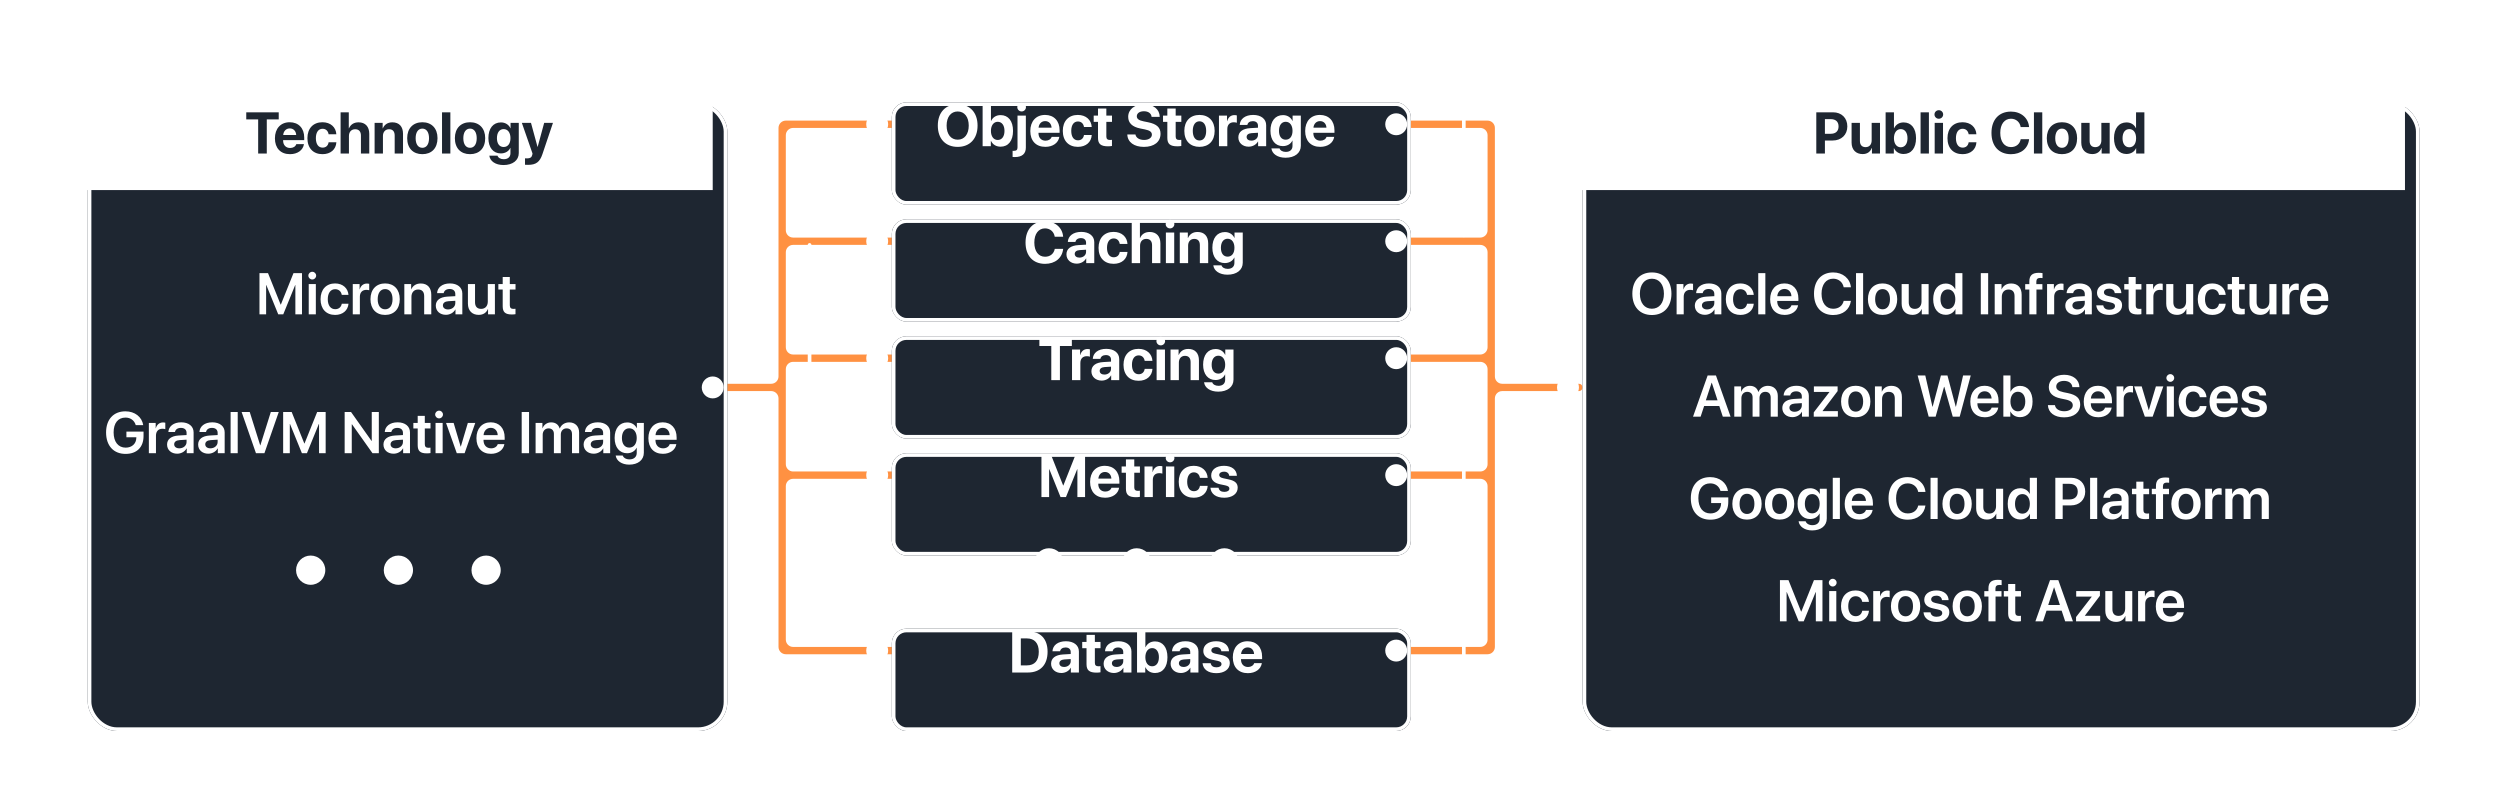 <svg width="684" height="222" viewBox="0 0 684 222" fill="none" xmlns="http://www.w3.org/2000/svg">
<path fill-rule="evenodd" clip-rule="evenodd" d="M407 33H380C379.448 33 379 33.448 379 34C379 34.552 379.448 35 380 35H405C406.105 35 407 35.895 407 37L407 63C407 64.105 406.105 65 405 65H380C379.448 65 379 65.448 379 66C379 66.552 379.448 67 380 67H405C406.105 67 407 67.895 407 69V95C407 96.105 406.105 97 405 97H380C379.448 97 379 97.448 379 98C379 98.552 379.448 99 380 99H405C406.105 99 407 99.895 407 101L407 127C407 128.105 406.105 129 405 129H380C379.448 129 379 129.448 379 130C379 130.552 379.448 131 380 131H405C406.105 131 407 131.895 407 133L407 175C407 176.105 406.105 177 405 177H380C379.448 177 379 177.448 379 178C379 178.552 379.448 179 380 179H407C408.105 179 409 178.105 409 177V131V129V109C409 107.895 409.895 107 411 107H432C432.552 107 433 106.552 433 106C433 105.448 432.552 105 432 105H411C409.895 105 409 104.105 409 103V99V97V67V65V35C409 33.895 408.105 33 407 33Z" fill="#FF9142"/>
<path fill-rule="evenodd" clip-rule="evenodd" d="M215 33H252C252.552 33 253 33.448 253 34C253 34.552 252.552 35 252 35H217C215.895 35 215 35.895 215 37L215 63C215 64.105 215.895 65 217 65H252C252.552 65 253 65.448 253 66C253 66.552 252.552 67 252 67H217C215.895 67 215 67.895 215 69V95C215 96.105 215.895 97 217 97H252C252.552 97 253 97.448 253 98C253 98.552 252.552 99 252 99H217C215.895 99 215 99.895 215 101L215 105V107L215 127C215 128.105 215.895 129 217 129H252C252.552 129 253 129.448 253 130C253 130.552 252.552 131 252 131H217C215.895 131 215 131.895 215 133L215 175C215 176.105 215.895 177 217 177H252C252.552 177 253 177.448 253 178C253 178.552 252.552 179 252 179H215C213.895 179 213 178.105 213 177V131V129L213 109C213 107.895 212.105 107 211 107H196C195.448 107 195 106.552 195 106C195 105.448 195.448 105 196 105H211C212.105 105 213 104.105 213 103L213 99V97V67V65V35C213 33.895 213.895 33 215 33Z" fill="#FF9142"/>
<g filter="url(#filter0_dd_330_73089)">
<rect x="240" y="20" width="142" height="28" rx="4" fill="#1E2631"/>
<rect x="240.5" y="20.5" width="141" height="27" rx="3.5" stroke="white"/>
</g>
<path d="M262.023 28.531C258.68 28.531 256.586 30.773 256.586 34.367C256.586 37.953 258.68 40.188 262.023 40.188C265.359 40.188 267.461 37.953 267.461 34.367C267.461 30.773 265.359 28.531 262.023 28.531ZM262.023 30.5C263.867 30.5 265.047 32 265.047 34.367C265.047 36.727 263.867 38.219 262.023 38.219C260.172 38.219 258.992 36.727 258.992 34.367C258.992 32 260.18 30.5 262.023 30.5ZM273.766 40.133C275.875 40.133 277.164 38.508 277.164 35.812C277.164 33.109 275.867 31.492 273.758 31.492C272.562 31.492 271.633 32.086 271.172 33.078H271.125V28.727H268.844V40H271.094V38.562H271.141C271.602 39.539 272.539 40.133 273.766 40.133ZM272.977 33.32C274.109 33.32 274.828 34.289 274.828 35.812C274.828 37.344 274.117 38.297 272.977 38.297C271.867 38.297 271.117 37.328 271.117 35.812C271.117 34.312 271.875 33.32 272.977 33.32ZM279.516 30.492C280.18 30.492 280.703 29.961 280.703 29.32C280.703 28.672 280.18 28.148 279.516 28.148C278.859 28.148 278.328 28.672 278.328 29.32C278.328 29.961 278.859 30.492 279.516 30.492ZM280.672 31.625H278.391V40.32C278.391 41.008 278.094 41.273 277.336 41.273C277.266 41.273 277.102 41.273 277.047 41.266V42.945C277.148 42.961 277.492 42.969 277.672 42.969C279.633 42.969 280.672 42.086 280.672 40.383V31.625ZM287.742 37.438C287.531 38.078 286.891 38.492 286.055 38.492C284.891 38.492 284.133 37.672 284.133 36.477V36.336H289.906V35.641C289.906 33.094 288.367 31.445 285.93 31.445C283.453 31.445 281.891 33.18 281.891 35.852C281.891 38.531 283.438 40.18 286.016 40.18C288.086 40.18 289.586 39.078 289.836 37.438H287.742ZM285.953 33.133C286.969 33.133 287.664 33.867 287.711 34.938H284.156C284.234 33.891 284.953 33.133 285.953 33.133ZM298.695 34.742C298.594 32.844 297.156 31.445 294.891 31.445C292.383 31.445 290.781 33.117 290.781 35.805C290.781 38.539 292.383 40.18 294.906 40.18C297.109 40.18 298.586 38.906 298.703 36.93H296.578C296.438 37.844 295.844 38.391 294.93 38.391C293.797 38.391 293.094 37.453 293.094 35.805C293.094 34.188 293.797 33.234 294.922 33.234C295.859 33.234 296.445 33.859 296.578 34.742H298.695ZM300.414 29.695V31.625H299.234V33.344H300.414V37.742C300.414 39.375 301.18 40.031 303.148 40.031C303.609 40.031 304 39.992 304.234 39.938V38.258C304.094 38.281 303.883 38.297 303.68 38.297C303.008 38.297 302.695 37.992 302.695 37.352V33.344H304.242V31.625H302.695V29.695H300.414ZM308.43 36.781C308.5 38.906 310.289 40.188 312.977 40.188C315.797 40.188 317.523 38.797 317.523 36.594C317.523 34.883 316.484 33.922 314.102 33.445L312.906 33.203C311.578 32.938 311.031 32.508 311.031 31.812C311.031 30.984 311.812 30.438 312.977 30.438C314.164 30.438 315 31.016 315.078 31.977H317.305C317.266 29.906 315.609 28.531 312.977 28.531C310.469 28.531 308.672 29.898 308.672 31.961C308.672 33.641 309.773 34.719 312.023 35.164L313.211 35.398C314.625 35.688 315.156 36.109 315.156 36.852C315.156 37.68 314.297 38.289 313.039 38.289C311.758 38.289 310.805 37.727 310.656 36.781H308.43ZM319.383 29.695V31.625H318.203V33.344H319.383V37.742C319.383 39.375 320.148 40.031 322.117 40.031C322.578 40.031 322.969 39.992 323.203 39.938V38.258C323.062 38.281 322.852 38.297 322.648 38.297C321.977 38.297 321.664 37.992 321.664 37.352V33.344H323.211V31.625H321.664V29.695H319.383ZM328.18 40.18C330.711 40.18 332.328 38.562 332.328 35.805C332.328 33.086 330.688 31.445 328.18 31.445C325.672 31.445 324.031 33.094 324.031 35.805C324.031 38.555 325.648 40.18 328.18 40.18ZM328.18 38.438C327.055 38.438 326.344 37.492 326.344 35.812C326.344 34.148 327.07 33.188 328.18 33.188C329.289 33.188 330.008 34.148 330.008 35.812C330.008 37.492 329.297 38.438 328.18 38.438ZM333.508 40H335.789V35.32C335.789 34.141 336.445 33.453 337.57 33.453C337.898 33.453 338.211 33.508 338.398 33.586V31.578C338.242 31.531 338.016 31.492 337.75 31.492C336.766 31.492 336.055 32.07 335.758 33.133H335.711V31.625H333.508V40ZM341.617 40.133C342.664 40.133 343.703 39.609 344.172 38.719H344.219V40H346.422V34.242C346.422 32.555 345.023 31.445 342.875 31.445C340.656 31.445 339.273 32.562 339.188 34.188H341.273C341.383 33.57 341.922 33.148 342.773 33.148C343.633 33.148 344.18 33.602 344.18 34.383V34.938L342.07 35.062C339.984 35.188 338.812 36.07 338.812 37.594C338.812 39.102 340.023 40.133 341.617 40.133ZM342.367 38.484C341.594 38.484 341.078 38.094 341.078 37.469C341.078 36.875 341.562 36.492 342.414 36.43L344.18 36.32V36.93C344.18 37.836 343.359 38.484 342.367 38.484ZM351.727 43.156C354.234 43.156 355.906 41.875 355.906 39.883V31.625H353.656V33.086H353.617C353.18 32.125 352.234 31.492 351.031 31.492C348.906 31.492 347.594 33.125 347.594 35.781C347.594 38.398 348.945 39.977 350.992 39.977C352.203 39.977 353.188 39.367 353.578 38.477H353.625V39.945C353.625 40.914 352.969 41.562 351.789 41.562C350.922 41.562 350.266 41.172 350.086 40.594H347.852C348.031 42.086 349.523 43.156 351.727 43.156ZM351.766 38.219C350.633 38.219 349.93 37.328 349.93 35.797C349.93 34.273 350.641 33.32 351.766 33.32C352.906 33.32 353.633 34.289 353.633 35.797C353.633 37.312 352.906 38.219 351.766 38.219ZM362.945 37.438C362.734 38.078 362.094 38.492 361.258 38.492C360.094 38.492 359.336 37.672 359.336 36.477V36.336H365.109V35.641C365.109 33.094 363.57 31.445 361.133 31.445C358.656 31.445 357.094 33.18 357.094 35.852C357.094 38.531 358.641 40.18 361.219 40.18C363.289 40.18 364.789 39.078 365.039 37.438H362.945ZM361.156 33.133C362.172 33.133 362.867 33.867 362.914 34.938H359.359C359.438 33.891 360.156 33.133 361.156 33.133Z" fill="white"/>
<circle cx="240" cy="34" r="3" fill="white"/>
<circle cx="382" cy="34" r="3" fill="white"/>
<g filter="url(#filter1_dd_330_73089)">
<rect x="240" y="52" width="142" height="28" rx="4" fill="#1E2631"/>
<rect x="240.5" y="52.5" width="141" height="27" rx="3.5" stroke="white"/>
</g>
<path d="M285.922 72.188C288.688 72.188 290.617 70.602 290.883 68.086H288.586C288.336 69.422 287.328 70.242 285.93 70.242C284.125 70.242 282.992 68.758 282.992 66.352C282.992 63.977 284.141 62.484 285.922 62.484C287.297 62.484 288.359 63.391 288.578 64.773H290.875C290.695 62.25 288.633 60.531 285.922 60.531C282.656 60.531 280.586 62.727 280.586 66.359C280.586 70 282.641 72.188 285.922 72.188ZM294.586 72.133C295.633 72.133 296.672 71.609 297.141 70.719H297.188V72H299.391V66.242C299.391 64.555 297.992 63.445 295.844 63.445C293.625 63.445 292.242 64.562 292.156 66.188H294.242C294.352 65.57 294.891 65.148 295.742 65.148C296.602 65.148 297.148 65.602 297.148 66.383V66.938L295.039 67.062C292.953 67.188 291.781 68.07 291.781 69.594C291.781 71.102 292.992 72.133 294.586 72.133ZM295.336 70.484C294.562 70.484 294.047 70.094 294.047 69.469C294.047 68.875 294.531 68.492 295.383 68.43L297.148 68.32V68.93C297.148 69.836 296.328 70.484 295.336 70.484ZM308.477 66.742C308.375 64.844 306.938 63.445 304.672 63.445C302.164 63.445 300.562 65.117 300.562 67.805C300.562 70.539 302.164 72.18 304.688 72.18C306.891 72.18 308.367 70.906 308.484 68.93H306.359C306.219 69.844 305.625 70.391 304.711 70.391C303.578 70.391 302.875 69.453 302.875 67.805C302.875 66.188 303.578 65.234 304.703 65.234C305.641 65.234 306.227 65.859 306.359 66.742H308.477ZM309.641 72H311.922V67.219C311.922 66.117 312.555 65.359 313.633 65.359C314.672 65.359 315.203 66.016 315.203 67.094V72H317.484V66.609C317.484 64.672 316.422 63.469 314.562 63.469C313.289 63.469 312.375 64.062 311.93 65.117H311.883V60.727H309.641V72ZM320.117 62.492C320.781 62.492 321.305 61.961 321.305 61.32C321.305 60.672 320.781 60.148 320.117 60.148C319.453 60.148 318.93 60.672 318.93 61.32C318.93 61.961 319.453 62.492 320.117 62.492ZM318.984 72H321.266V63.625H318.984V72ZM322.789 72H325.07V67.195C325.07 66.109 325.719 65.359 326.742 65.359C327.766 65.359 328.281 65.984 328.281 67.078V72H330.562V66.602C330.562 64.641 329.516 63.469 327.656 63.469C326.367 63.469 325.484 64.078 325.039 65.117H324.992V63.625H322.789V72ZM335.836 75.156C338.344 75.156 340.016 73.875 340.016 71.883V63.625H337.766V65.086H337.727C337.289 64.125 336.344 63.492 335.141 63.492C333.016 63.492 331.703 65.125 331.703 67.781C331.703 70.398 333.055 71.977 335.102 71.977C336.312 71.977 337.297 71.367 337.688 70.477H337.734V71.945C337.734 72.914 337.078 73.562 335.898 73.562C335.031 73.562 334.375 73.172 334.195 72.594H331.961C332.141 74.086 333.633 75.156 335.836 75.156ZM335.875 70.219C334.742 70.219 334.039 69.328 334.039 67.797C334.039 66.273 334.75 65.32 335.875 65.32C337.016 65.32 337.742 66.289 337.742 67.797C337.742 69.312 337.016 70.219 335.875 70.219Z" fill="white"/>
<circle cx="240" cy="66" r="3" fill="white"/>
<circle cx="382" cy="66" r="3" fill="white"/>
<g filter="url(#filter2_dd_330_73089)">
<rect x="240" y="84" width="142" height="28" rx="4" fill="#1E2631"/>
<rect x="240.5" y="84.5" width="141" height="27" rx="3.5" stroke="white"/>
</g>
<path d="M289.992 104V94.672H293.258V92.727H284.375V94.672H287.633V104H289.992ZM293.305 104H295.586V99.32C295.586 98.141 296.242 97.453 297.367 97.453C297.695 97.453 298.008 97.508 298.195 97.586V95.578C298.039 95.531 297.812 95.492 297.547 95.492C296.562 95.492 295.852 96.07 295.555 97.133H295.508V95.625H293.305V104ZM301.414 104.133C302.461 104.133 303.5 103.609 303.969 102.719H304.016V104H306.219V98.242C306.219 96.555 304.82 95.445 302.672 95.445C300.453 95.445 299.07 96.562 298.984 98.188H301.07C301.18 97.57 301.719 97.148 302.57 97.148C303.43 97.148 303.977 97.602 303.977 98.383V98.938L301.867 99.062C299.781 99.188 298.609 100.07 298.609 101.594C298.609 103.102 299.82 104.133 301.414 104.133ZM302.164 102.484C301.391 102.484 300.875 102.094 300.875 101.469C300.875 100.875 301.359 100.492 302.211 100.43L303.977 100.32V100.93C303.977 101.836 303.156 102.484 302.164 102.484ZM315.305 98.742C315.203 96.844 313.766 95.445 311.5 95.445C308.992 95.445 307.391 97.117 307.391 99.805C307.391 102.539 308.992 104.18 311.516 104.18C313.719 104.18 315.195 102.906 315.312 100.93H313.188C313.047 101.844 312.453 102.391 311.539 102.391C310.406 102.391 309.703 101.453 309.703 99.805C309.703 98.188 310.406 97.234 311.531 97.234C312.469 97.234 313.055 97.859 313.188 98.742H315.305ZM317.586 94.492C318.25 94.492 318.773 93.961 318.773 93.32C318.773 92.672 318.25 92.148 317.586 92.148C316.922 92.148 316.398 92.672 316.398 93.32C316.398 93.961 316.922 94.492 317.586 94.492ZM316.453 104H318.734V95.625H316.453V104ZM320.258 104H322.539V99.195C322.539 98.109 323.188 97.359 324.211 97.359C325.234 97.359 325.75 97.984 325.75 99.078V104H328.031V98.602C328.031 96.641 326.984 95.469 325.125 95.469C323.836 95.469 322.953 96.078 322.508 97.117H322.461V95.625H320.258V104ZM333.305 107.156C335.812 107.156 337.484 105.875 337.484 103.883V95.625H335.234V97.086H335.195C334.758 96.125 333.812 95.492 332.609 95.492C330.484 95.492 329.172 97.125 329.172 99.781C329.172 102.398 330.523 103.977 332.57 103.977C333.781 103.977 334.766 103.367 335.156 102.477H335.203V103.945C335.203 104.914 334.547 105.562 333.367 105.562C332.5 105.562 331.844 105.172 331.664 104.594H329.43C329.609 106.086 331.102 107.156 333.305 107.156ZM333.344 102.219C332.211 102.219 331.508 101.328 331.508 99.797C331.508 98.273 332.219 97.32 333.344 97.32C334.484 97.32 335.211 98.289 335.211 99.797C335.211 101.312 334.484 102.219 333.344 102.219Z" fill="white"/>
<circle cx="240" cy="98" r="3" fill="white"/>
<circle cx="382" cy="98" r="3" fill="white"/>
<g filter="url(#filter3_dd_330_73089)">
<rect x="240" y="116" width="142" height="28" rx="4" fill="#1E2631"/>
<rect x="240.5" y="116.5" width="141" height="27" rx="3.5" stroke="white"/>
</g>
<path d="M296.875 136V124.727H294.141L290.938 132.82H290.875L287.672 124.727H284.938V136H287.039V128.391H287.102L290.164 136H291.648L294.711 128.391H294.773V136H296.875ZM304.102 133.438C303.891 134.078 303.25 134.492 302.414 134.492C301.25 134.492 300.492 133.672 300.492 132.477V132.336H306.266V131.641C306.266 129.094 304.727 127.445 302.289 127.445C299.812 127.445 298.25 129.18 298.25 131.852C298.25 134.531 299.797 136.18 302.375 136.18C304.445 136.18 305.945 135.078 306.195 133.438H304.102ZM302.312 129.133C303.328 129.133 304.023 129.867 304.07 130.938H300.516C300.594 129.891 301.312 129.133 302.312 129.133ZM308.055 125.695V127.625H306.875V129.344H308.055V133.742C308.055 135.375 308.82 136.031 310.789 136.031C311.25 136.031 311.641 135.992 311.875 135.938V134.258C311.734 134.281 311.523 134.297 311.32 134.297C310.648 134.297 310.336 133.992 310.336 133.352V129.344H311.883V127.625H310.336V125.695H308.055ZM313.133 136H315.414V131.32C315.414 130.141 316.07 129.453 317.195 129.453C317.523 129.453 317.836 129.508 318.023 129.586V127.578C317.867 127.531 317.641 127.492 317.375 127.492C316.391 127.492 315.68 128.07 315.383 129.133H315.336V127.625H313.133V136ZM320.133 126.492C320.797 126.492 321.32 125.961 321.32 125.32C321.32 124.672 320.797 124.148 320.133 124.148C319.469 124.148 318.945 124.672 318.945 125.32C318.945 125.961 319.469 126.492 320.133 126.492ZM319 136H321.281V127.625H319V136ZM330.414 130.742C330.312 128.844 328.875 127.445 326.609 127.445C324.102 127.445 322.5 129.117 322.5 131.805C322.5 134.539 324.102 136.18 326.625 136.18C328.828 136.18 330.305 134.906 330.422 132.93H328.297C328.156 133.844 327.562 134.391 326.648 134.391C325.516 134.391 324.812 133.453 324.812 131.805C324.812 130.188 325.516 129.234 326.641 129.234C327.578 129.234 328.164 129.859 328.297 130.742H330.414ZM331.383 130.086C331.383 131.344 332.203 132.156 333.82 132.5L335.25 132.797C336.07 132.984 336.359 133.234 336.359 133.68C336.359 134.227 335.828 134.578 334.969 134.578C334.062 134.578 333.539 134.188 333.398 133.453H331.172C331.32 135.102 332.656 136.18 334.969 136.18C337.125 136.18 338.633 135.094 338.633 133.445C338.633 132.219 337.914 131.531 336.164 131.164L334.734 130.859C333.891 130.68 333.578 130.391 333.578 129.961C333.578 129.406 334.102 129.047 334.891 129.047C335.734 129.047 336.242 129.508 336.312 130.188H338.414C338.367 128.547 337.039 127.445 334.891 127.445C332.758 127.445 331.383 128.492 331.383 130.086Z" fill="white"/>
<circle cx="240" cy="130" r="3" fill="white"/>
<circle cx="382" cy="130" r="3" fill="white"/>
<g filter="url(#filter4_dd_330_73089)">
<rect x="240" y="164" width="142" height="28" rx="4" fill="#1E2631"/>
<rect x="240.5" y="164.5" width="141" height="27" rx="3.5" stroke="white"/>
</g>
<path d="M276.938 172.727V184H281.242C284.625 184 286.617 181.898 286.617 178.32C286.617 174.742 284.625 172.727 281.242 172.727H276.938ZM279.297 174.672H280.961C283.039 174.672 284.211 175.969 284.211 178.328C284.211 180.766 283.07 182.047 280.961 182.047H279.297V174.672ZM290.383 184.133C291.43 184.133 292.469 183.609 292.938 182.719H292.984V184H295.188V178.242C295.188 176.555 293.789 175.445 291.641 175.445C289.422 175.445 288.039 176.562 287.953 178.188H290.039C290.148 177.57 290.688 177.148 291.539 177.148C292.398 177.148 292.945 177.602 292.945 178.383V178.938L290.836 179.062C288.75 179.188 287.578 180.07 287.578 181.594C287.578 183.102 288.789 184.133 290.383 184.133ZM291.133 182.484C290.359 182.484 289.844 182.094 289.844 181.469C289.844 180.875 290.328 180.492 291.18 180.43L292.945 180.32V180.93C292.945 181.836 292.125 182.484 291.133 182.484ZM297.273 173.695V175.625H296.094V177.344H297.273V181.742C297.273 183.375 298.039 184.031 300.008 184.031C300.469 184.031 300.859 183.992 301.094 183.938V182.258C300.953 182.281 300.742 182.297 300.539 182.297C299.867 182.297 299.555 181.992 299.555 181.352V177.344H301.102V175.625H299.555V173.695H297.273ZM304.758 184.133C305.805 184.133 306.844 183.609 307.312 182.719H307.359V184H309.562V178.242C309.562 176.555 308.164 175.445 306.016 175.445C303.797 175.445 302.414 176.562 302.328 178.188H304.414C304.523 177.57 305.062 177.148 305.914 177.148C306.773 177.148 307.32 177.602 307.32 178.383V178.938L305.211 179.062C303.125 179.188 301.953 180.07 301.953 181.594C301.953 183.102 303.164 184.133 304.758 184.133ZM305.508 182.484C304.734 182.484 304.219 182.094 304.219 181.469C304.219 180.875 304.703 180.492 305.555 180.43L307.32 180.32V180.93C307.32 181.836 306.5 182.484 305.508 182.484ZM316.016 184.133C318.125 184.133 319.414 182.508 319.414 179.812C319.414 177.109 318.117 175.492 316.008 175.492C314.812 175.492 313.883 176.086 313.422 177.078H313.375V172.727H311.094V184H313.344V182.562H313.391C313.852 183.539 314.789 184.133 316.016 184.133ZM315.227 177.32C316.359 177.32 317.078 178.289 317.078 179.812C317.078 181.344 316.367 182.297 315.227 182.297C314.117 182.297 313.367 181.328 313.367 179.812C313.367 178.312 314.125 177.32 315.227 177.32ZM323.086 184.133C324.133 184.133 325.172 183.609 325.641 182.719H325.688V184H327.891V178.242C327.891 176.555 326.492 175.445 324.344 175.445C322.125 175.445 320.742 176.562 320.656 178.188H322.742C322.852 177.57 323.391 177.148 324.242 177.148C325.102 177.148 325.648 177.602 325.648 178.383V178.938L323.539 179.062C321.453 179.188 320.281 180.07 320.281 181.594C320.281 183.102 321.492 184.133 323.086 184.133ZM323.836 182.484C323.062 182.484 322.547 182.094 322.547 181.469C322.547 180.875 323.031 180.492 323.883 180.43L325.648 180.32V180.93C325.648 181.836 324.828 182.484 323.836 182.484ZM329.227 178.086C329.227 179.344 330.047 180.156 331.664 180.5L333.094 180.797C333.914 180.984 334.203 181.234 334.203 181.68C334.203 182.227 333.672 182.578 332.812 182.578C331.906 182.578 331.383 182.188 331.242 181.453H329.016C329.164 183.102 330.5 184.18 332.812 184.18C334.969 184.18 336.477 183.094 336.477 181.445C336.477 180.219 335.758 179.531 334.008 179.164L332.578 178.859C331.734 178.68 331.422 178.391 331.422 177.961C331.422 177.406 331.945 177.047 332.734 177.047C333.578 177.047 334.086 177.508 334.156 178.188H336.258C336.211 176.547 334.883 175.445 332.734 175.445C330.602 175.445 329.227 176.492 329.227 178.086ZM343.148 181.438C342.938 182.078 342.297 182.492 341.461 182.492C340.297 182.492 339.539 181.672 339.539 180.477V180.336H345.312V179.641C345.312 177.094 343.773 175.445 341.336 175.445C338.859 175.445 337.297 177.18 337.297 179.852C337.297 182.531 338.844 184.18 341.422 184.18C343.492 184.18 344.992 183.078 345.242 181.438H343.148ZM341.359 177.133C342.375 177.133 343.07 177.867 343.117 178.938H339.562C339.641 177.891 340.359 177.133 341.359 177.133Z" fill="white"/>
<circle cx="240" cy="178" r="3" fill="white"/>
<circle cx="382" cy="178" r="3" fill="white"/>
<circle cx="287" cy="154" r="4" fill="white"/>
<circle cx="311" cy="154" r="4" fill="white"/>
<circle cx="335" cy="154" r="4" fill="white"/>
<rect x="221.5" y="4.5" width="179" height="203" rx="7.5" stroke="white" stroke-linecap="round" stroke-linejoin="round" stroke-dasharray="12 12"/>
<g filter="url(#filter5_dd_330_73089)">
<rect x="20" y="20" width="175" height="172" rx="8" fill="#1E2631"/>
<rect x="20.5" y="20.5" width="174" height="171" rx="7.5" stroke="white"/>
</g>
<circle cx="195" cy="106" r="3" fill="white"/>
<path d="M20 28C20 23.582 23.582 20 28 20H187C191.418 20 195 23.582 195 28V52H20V28Z" fill="white"/>
<path d="M72.992 42V32.672H76.258V30.727H67.375V32.672H70.633V42H72.992ZM81.07 39.438C80.859 40.078 80.219 40.492 79.383 40.492C78.219 40.492 77.461 39.672 77.461 38.477V38.336H83.234V37.641C83.234 35.094 81.695 33.445 79.258 33.445C76.781 33.445 75.219 35.18 75.219 37.852C75.219 40.531 76.766 42.18 79.344 42.18C81.414 42.18 82.914 41.078 83.164 39.438H81.07ZM79.281 35.133C80.297 35.133 80.992 35.867 81.039 36.938H77.484C77.562 35.891 78.281 35.133 79.281 35.133ZM92.023 36.742C91.922 34.844 90.484 33.445 88.219 33.445C85.711 33.445 84.109 35.117 84.109 37.805C84.109 40.539 85.711 42.18 88.234 42.18C90.438 42.18 91.914 40.906 92.031 38.93H89.906C89.766 39.844 89.172 40.391 88.258 40.391C87.125 40.391 86.422 39.453 86.422 37.805C86.422 36.188 87.125 35.234 88.25 35.234C89.188 35.234 89.773 35.859 89.906 36.742H92.023ZM93.188 42H95.469V37.219C95.469 36.117 96.102 35.359 97.18 35.359C98.219 35.359 98.75 36.016 98.75 37.094V42H101.031V36.609C101.031 34.672 99.969 33.469 98.109 33.469C96.836 33.469 95.922 34.062 95.477 35.117H95.43V30.727H93.188V42ZM102.492 42H104.773V37.195C104.773 36.109 105.422 35.359 106.445 35.359C107.469 35.359 107.984 35.984 107.984 37.078V42H110.266V36.602C110.266 34.641 109.219 33.469 107.359 33.469C106.07 33.469 105.188 34.078 104.742 35.117H104.695V33.625H102.492V42ZM115.555 42.18C118.086 42.18 119.703 40.562 119.703 37.805C119.703 35.086 118.062 33.445 115.555 33.445C113.047 33.445 111.406 35.094 111.406 37.805C111.406 40.555 113.023 42.18 115.555 42.18ZM115.555 40.438C114.43 40.438 113.719 39.492 113.719 37.812C113.719 36.148 114.445 35.188 115.555 35.188C116.664 35.188 117.383 36.148 117.383 37.812C117.383 39.492 116.672 40.438 115.555 40.438ZM120.938 42H123.219V30.727H120.938V42ZM128.602 42.18C131.133 42.18 132.75 40.562 132.75 37.805C132.75 35.086 131.109 33.445 128.602 33.445C126.094 33.445 124.453 35.094 124.453 37.805C124.453 40.555 126.07 42.18 128.602 42.18ZM128.602 40.438C127.477 40.438 126.766 39.492 126.766 37.812C126.766 36.148 127.492 35.188 128.602 35.188C129.711 35.188 130.43 36.148 130.43 37.812C130.43 39.492 129.719 40.438 128.602 40.438ZM137.758 45.156C140.266 45.156 141.938 43.875 141.938 41.883V33.625H139.688V35.086H139.648C139.211 34.125 138.266 33.492 137.062 33.492C134.938 33.492 133.625 35.125 133.625 37.781C133.625 40.398 134.977 41.977 137.023 41.977C138.234 41.977 139.219 41.367 139.609 40.477H139.656V41.945C139.656 42.914 139 43.562 137.82 43.562C136.953 43.562 136.297 43.172 136.117 42.594H133.883C134.062 44.086 135.555 45.156 137.758 45.156ZM137.797 40.219C136.664 40.219 135.961 39.328 135.961 37.797C135.961 36.273 136.672 35.32 137.797 35.32C138.938 35.32 139.664 36.289 139.664 37.797C139.664 39.312 138.938 40.219 137.797 40.219ZM144.508 45.102C146.641 45.102 147.695 44.328 148.406 42.18L151.289 33.625H148.883L147.109 40.172H147.062L145.281 33.625H142.781L145.695 42C145.703 42.039 145.617 42.367 145.617 42.406C145.461 43.07 145.047 43.336 144.219 43.336C144.133 43.336 143.719 43.328 143.641 43.312V45.078C143.719 45.094 144.422 45.102 144.508 45.102Z" fill="#1E2631"/>
<path d="M82.625 86V74.727H80.297L76.844 83.328H76.781L73.328 74.727H70.992V86H72.812V78H72.867L76.125 86H77.5L80.758 78H80.812V86H82.625ZM85.438 76.469C86.031 76.469 86.5 75.992 86.5 75.414C86.5 74.828 86.031 74.359 85.438 74.359C84.844 74.359 84.367 74.828 84.367 75.414C84.367 75.992 84.844 76.469 85.438 76.469ZM84.469 86H86.414V77.719H84.469V86ZM95.344 80.672C95.211 78.93 93.859 77.547 91.672 77.547C89.266 77.547 87.703 79.211 87.703 81.859C87.703 84.547 89.266 86.164 91.688 86.164C93.766 86.164 95.195 84.945 95.352 83.094H93.516C93.336 84.031 92.695 84.594 91.711 84.594C90.477 84.594 89.68 83.594 89.68 81.859C89.68 80.156 90.469 79.125 91.695 79.125C92.734 79.125 93.352 79.789 93.508 80.672H95.344ZM96.516 86H98.461V81.18C98.461 80.016 99.125 79.305 100.227 79.305C100.555 79.305 100.852 79.352 101.016 79.414V77.656C100.875 77.625 100.656 77.578 100.406 77.578C99.43 77.578 98.703 78.156 98.422 79.164H98.383V77.719H96.516V86ZM105.367 86.164C107.797 86.164 109.375 84.547 109.375 81.859C109.375 79.18 107.781 77.547 105.367 77.547C102.953 77.547 101.359 79.188 101.359 81.859C101.359 84.547 102.938 86.164 105.367 86.164ZM105.367 84.625C104.133 84.625 103.336 83.625 103.336 81.859C103.336 80.102 104.141 79.094 105.367 79.094C106.602 79.094 107.398 80.102 107.398 81.859C107.398 83.625 106.602 84.625 105.367 84.625ZM110.625 86H112.57V81.203C112.57 80.016 113.281 79.211 114.398 79.211C115.508 79.211 116.055 79.867 116.055 81.039V86H118V80.648C118 78.734 116.961 77.562 115.133 77.562C113.859 77.562 112.977 78.156 112.531 79.141H112.492V77.719H110.625V86ZM122 86.133C123.062 86.133 124.102 85.578 124.578 84.68H124.617V86H126.492V80.297C126.492 78.633 125.156 77.547 123.102 77.547C120.992 77.547 119.672 78.656 119.586 80.203H121.391C121.516 79.516 122.102 79.07 123.023 79.07C123.984 79.07 124.57 79.57 124.57 80.438V81.031L122.383 81.156C120.367 81.281 119.234 82.164 119.234 83.633C119.234 85.125 120.398 86.133 122 86.133ZM122.586 84.664C121.742 84.664 121.18 84.234 121.18 83.555C121.18 82.898 121.719 82.477 122.656 82.414L124.57 82.297V82.93C124.57 83.93 123.688 84.664 122.586 84.664ZM135.406 77.719H133.461V82.508C133.461 83.711 132.766 84.508 131.641 84.508C130.547 84.508 129.969 83.867 129.969 82.68V77.719H128.023V83.07C128.023 84.984 129.164 86.148 130.961 86.148C132.219 86.148 133.055 85.57 133.492 84.562H133.531V86H135.406V77.719ZM137.539 75.781V77.719H136.352V79.219H137.539V83.797C137.539 85.406 138.242 86.039 140.031 86.039C140.445 86.039 140.828 86.008 141.039 85.961V84.477C140.914 84.5 140.664 84.516 140.484 84.516C139.797 84.516 139.484 84.203 139.484 83.523V79.219H141.047V77.719H139.484V75.781H137.539Z" fill="white"/>
<path d="M39.273 119.297V118.094H34.586V119.633H37.305L37.297 119.82C37.266 121.398 36.086 122.477 34.383 122.477C32.352 122.477 31.086 120.891 31.086 118.297C31.086 115.758 32.297 114.25 34.328 114.25C35.711 114.25 36.758 115.016 37.141 116.312H39.188C38.82 114.055 36.883 112.539 34.32 112.539C31.062 112.539 29.023 114.742 29.023 118.32C29.023 121.953 31.07 124.188 34.359 124.188C37.445 124.188 39.273 122.352 39.273 119.297ZM40.727 124H42.672V119.18C42.672 118.016 43.336 117.305 44.438 117.305C44.766 117.305 45.062 117.352 45.227 117.414V115.656C45.086 115.625 44.867 115.578 44.617 115.578C43.641 115.578 42.914 116.156 42.633 117.164H42.594V115.719H40.727V124ZM48.477 124.133C49.539 124.133 50.578 123.578 51.055 122.68H51.094V124H52.969V118.297C52.969 116.633 51.633 115.547 49.578 115.547C47.469 115.547 46.148 116.656 46.062 118.203H47.867C47.992 117.516 48.578 117.07 49.5 117.07C50.461 117.07 51.047 117.57 51.047 118.438V119.031L48.859 119.156C46.844 119.281 45.711 120.164 45.711 121.633C45.711 123.125 46.875 124.133 48.477 124.133ZM49.062 122.664C48.219 122.664 47.656 122.234 47.656 121.555C47.656 120.898 48.195 120.477 49.133 120.414L51.047 120.297V120.93C51.047 121.93 50.164 122.664 49.062 122.664ZM56.977 124.133C58.039 124.133 59.078 123.578 59.555 122.68H59.594V124H61.469V118.297C61.469 116.633 60.133 115.547 58.078 115.547C55.969 115.547 54.648 116.656 54.562 118.203H56.367C56.492 117.516 57.078 117.07 58 117.07C58.961 117.07 59.547 117.57 59.547 118.438V119.031L57.359 119.156C55.344 119.281 54.211 120.164 54.211 121.633C54.211 123.125 55.375 124.133 56.977 124.133ZM57.562 122.664C56.719 122.664 56.156 122.234 56.156 121.555C56.156 120.898 56.695 120.477 57.633 120.414L59.547 120.297V120.93C59.547 121.93 58.664 122.664 57.562 122.664ZM63.094 124H65.039V112.727H63.094V124ZM72.344 124L76.266 112.727H74.094L71.234 121.836H71.188L68.328 112.727H66.109L70.031 124H72.344ZM89.102 124V112.727H86.773L83.32 121.328H83.258L79.805 112.727H77.469V124H79.289V116H79.344L82.602 124H83.977L87.234 116H87.289V124H89.102ZM96.242 124V116.094H96.312L101.914 124H103.648V112.727H101.711V120.625H101.641L96.047 112.727H94.297V124H96.242ZM107.68 124.133C108.742 124.133 109.781 123.578 110.258 122.68H110.297V124H112.172V118.297C112.172 116.633 110.836 115.547 108.781 115.547C106.672 115.547 105.352 116.656 105.266 118.203H107.07C107.195 117.516 107.781 117.07 108.703 117.07C109.664 117.07 110.25 117.57 110.25 118.438V119.031L108.062 119.156C106.047 119.281 104.914 120.164 104.914 121.633C104.914 123.125 106.078 124.133 107.68 124.133ZM108.266 122.664C107.422 122.664 106.859 122.234 106.859 121.555C106.859 120.898 107.398 120.477 108.336 120.414L110.25 120.297V120.93C110.25 121.93 109.367 122.664 108.266 122.664ZM114.281 113.781V115.719H113.094V117.219H114.281V121.797C114.281 123.406 114.984 124.039 116.773 124.039C117.188 124.039 117.57 124.008 117.781 123.961V122.477C117.656 122.5 117.406 122.516 117.227 122.516C116.539 122.516 116.227 122.203 116.227 121.523V117.219H117.789V115.719H116.227V113.781H114.281ZM120.133 114.469C120.727 114.469 121.195 113.992 121.195 113.414C121.195 112.828 120.727 112.359 120.133 112.359C119.539 112.359 119.062 112.828 119.062 113.414C119.062 113.992 119.539 114.469 120.133 114.469ZM119.164 124H121.109V115.719H119.164V124ZM130.031 115.719H128L126.078 122.195H126.039L124.117 115.719H122.039L124.977 124H127.117L130.031 115.719ZM136.18 121.523C135.969 122.211 135.281 122.664 134.375 122.664C133.102 122.664 132.289 121.773 132.289 120.445V120.328H138.078V119.695C138.078 117.18 136.609 115.547 134.258 115.547C131.867 115.547 130.352 117.273 130.352 119.891C130.352 122.531 131.852 124.164 134.336 124.164C136.297 124.164 137.75 123.086 138 121.523H136.18ZM134.266 117.055C135.383 117.055 136.133 117.875 136.172 119.047H132.305C132.383 117.891 133.172 117.055 134.266 117.055ZM144.75 124V112.727H142.734V124H144.75ZM146.539 124H148.484V118.93C148.484 117.93 149.141 117.203 150.078 117.203C150.984 117.203 151.547 117.773 151.547 118.695V124H153.438V118.883C153.438 117.891 154.078 117.203 155.016 117.203C155.969 117.203 156.5 117.781 156.5 118.797V124H158.445V118.32C158.445 116.664 157.375 115.562 155.742 115.562C154.547 115.562 153.562 116.203 153.164 117.227H153.117C152.812 116.164 151.977 115.562 150.805 115.562C149.68 115.562 148.805 116.195 148.445 117.156H148.406V115.719H146.539V124ZM162.445 124.133C163.508 124.133 164.547 123.578 165.023 122.68H165.062V124H166.938V118.297C166.938 116.633 165.602 115.547 163.547 115.547C161.438 115.547 160.117 116.656 160.031 118.203H161.836C161.961 117.516 162.547 117.07 163.469 117.07C164.43 117.07 165.016 117.57 165.016 118.438V119.031L162.828 119.156C160.812 119.281 159.68 120.164 159.68 121.633C159.68 123.125 160.844 124.133 162.445 124.133ZM163.031 122.664C162.188 122.664 161.625 122.234 161.625 121.555C161.625 120.898 162.164 120.477 163.102 120.414L165.016 120.297V120.93C165.016 121.93 164.133 122.664 163.031 122.664ZM172.156 127.125C174.57 127.125 176.156 125.844 176.156 123.867V115.719H174.25V117.141H174.219C173.742 116.188 172.789 115.578 171.609 115.578C169.492 115.578 168.164 117.211 168.164 119.828C168.164 122.406 169.523 124.008 171.57 124.008C172.758 124.008 173.734 123.414 174.164 122.523H174.211V123.922C174.211 124.977 173.484 125.688 172.219 125.688C171.297 125.688 170.586 125.258 170.375 124.625H168.445C168.641 126.078 170.109 127.125 172.156 127.125ZM172.164 122.461C170.938 122.461 170.156 121.477 170.156 119.836C170.156 118.211 170.938 117.18 172.164 117.18C173.406 117.18 174.211 118.227 174.211 119.836C174.211 121.453 173.406 122.461 172.164 122.461ZM183.227 121.523C183.016 122.211 182.328 122.664 181.422 122.664C180.148 122.664 179.336 121.773 179.336 120.445V120.328H185.125V119.695C185.125 117.18 183.656 115.547 181.305 115.547C178.914 115.547 177.398 117.273 177.398 119.891C177.398 122.531 178.898 124.164 181.383 124.164C183.344 124.164 184.797 123.086 185.047 121.523H183.227ZM181.312 117.055C182.43 117.055 183.18 117.875 183.219 119.047H179.352C179.43 117.891 180.219 117.055 181.312 117.055Z" fill="white"/>
<circle cx="85" cy="156" r="4" fill="white"/>
<circle cx="109" cy="156" r="4" fill="white"/>
<circle cx="133" cy="156" r="4" fill="white"/>
<g filter="url(#filter6_dd_330_73089)">
<rect x="429" y="20" width="229" height="172" rx="8" fill="#1E2631"/>
<rect x="429.5" y="20.5" width="228" height="171" rx="7.5" stroke="white"/>
</g>
<circle cx="429" cy="106" r="3" fill="white"/>
<path d="M429 28C429 23.582 432.582 20 437 20H650C654.418 20 658 23.582 658 28V52H429V28Z" fill="white"/>
<path d="M496.938 30.727V42H499.297V38.445H501.406C503.781 38.445 505.43 36.898 505.43 34.586C505.43 32.266 503.836 30.727 501.523 30.727H496.938ZM499.297 32.594H500.898C502.25 32.594 503.031 33.312 503.031 34.594C503.031 35.883 502.242 36.602 500.891 36.602H499.297V32.594ZM514.367 33.625H512.086V38.422C512.086 39.531 511.453 40.258 510.438 40.258C509.43 40.258 508.875 39.664 508.875 38.547V33.625H506.594V39.023C506.594 40.977 507.797 42.156 509.609 42.156C510.875 42.156 511.703 41.547 512.117 40.492H512.164V42H514.367V33.625ZM520.828 42.133C522.938 42.133 524.227 40.508 524.227 37.812C524.227 35.109 522.93 33.492 520.82 33.492C519.625 33.492 518.695 34.086 518.234 35.078H518.188V30.727H515.906V42H518.156V40.562H518.203C518.664 41.539 519.602 42.133 520.828 42.133ZM520.039 35.32C521.172 35.32 521.891 36.289 521.891 37.812C521.891 39.344 521.18 40.297 520.039 40.297C518.93 40.297 518.18 39.328 518.18 37.812C518.18 36.312 518.938 35.32 520.039 35.32ZM525.469 42H527.75V30.727H525.469V42ZM530.461 32.492C531.125 32.492 531.648 31.961 531.648 31.32C531.648 30.672 531.125 30.148 530.461 30.148C529.797 30.148 529.273 30.672 529.273 31.32C529.273 31.961 529.797 32.492 530.461 32.492ZM529.328 42H531.609V33.625H529.328V42ZM540.742 36.742C540.641 34.844 539.203 33.445 536.938 33.445C534.43 33.445 532.828 35.117 532.828 37.805C532.828 40.539 534.43 42.18 536.953 42.18C539.156 42.18 540.633 40.906 540.75 38.93H538.625C538.484 39.844 537.891 40.391 536.977 40.391C535.844 40.391 535.141 39.453 535.141 37.805C535.141 36.188 535.844 35.234 536.969 35.234C537.906 35.234 538.492 35.859 538.625 36.742H540.742ZM550.203 42.188C552.969 42.188 554.898 40.602 555.164 38.086H552.867C552.617 39.422 551.609 40.242 550.211 40.242C548.406 40.242 547.273 38.758 547.273 36.352C547.273 33.977 548.422 32.484 550.203 32.484C551.578 32.484 552.641 33.391 552.859 34.773H555.156C554.977 32.25 552.914 30.531 550.203 30.531C546.938 30.531 544.867 32.727 544.867 36.359C544.867 40 546.922 42.188 550.203 42.188ZM556.484 42H558.766V30.727H556.484V42ZM564.148 42.18C566.68 42.18 568.297 40.562 568.297 37.805C568.297 35.086 566.656 33.445 564.148 33.445C561.641 33.445 560 35.094 560 37.805C560 40.555 561.617 42.18 564.148 42.18ZM564.148 40.438C563.023 40.438 562.312 39.492 562.312 37.812C562.312 36.148 563.039 35.188 564.148 35.188C565.258 35.188 565.977 36.148 565.977 37.812C565.977 39.492 565.266 40.438 564.148 40.438ZM577.211 33.625H574.93V38.422C574.93 39.531 574.297 40.258 573.281 40.258C572.273 40.258 571.719 39.664 571.719 38.547V33.625H569.438V39.023C569.438 40.977 570.641 42.156 572.453 42.156C573.719 42.156 574.547 41.547 574.961 40.492H575.008V42H577.211V33.625ZM581.805 42.133C583.039 42.133 584.008 41.484 584.414 40.562H584.453V42H586.703V30.727H584.422V35.062H584.375C583.969 34.133 583.031 33.492 581.82 33.492C579.719 33.492 578.391 35.141 578.391 37.797C578.391 40.477 579.711 42.133 581.805 42.133ZM582.578 35.32C583.711 35.32 584.438 36.289 584.438 37.812C584.438 39.344 583.711 40.297 582.578 40.297C581.43 40.297 580.727 39.352 580.727 37.812C580.727 36.281 581.43 35.32 582.578 35.32Z" fill="#1E2631"/>
<path d="M451.961 74.539C448.672 74.539 446.609 76.781 446.609 80.367C446.609 83.953 448.672 86.188 451.961 86.188C455.242 86.188 457.305 83.953 457.305 80.367C457.305 76.781 455.242 74.539 451.961 74.539ZM451.961 76.258C453.969 76.258 455.25 77.852 455.25 80.367C455.25 82.875 453.969 84.469 451.961 84.469C449.945 84.469 448.672 82.875 448.672 80.367C448.672 77.852 449.945 76.258 451.961 76.258ZM458.719 86H460.664V81.18C460.664 80.016 461.328 79.305 462.43 79.305C462.758 79.305 463.055 79.352 463.219 79.414V77.656C463.078 77.625 462.859 77.578 462.609 77.578C461.633 77.578 460.906 78.156 460.625 79.164H460.586V77.719H458.719V86ZM466.469 86.133C467.531 86.133 468.57 85.578 469.047 84.68H469.086V86H470.961V80.297C470.961 78.633 469.625 77.547 467.57 77.547C465.461 77.547 464.141 78.656 464.055 80.203H465.859C465.984 79.516 466.57 79.07 467.492 79.07C468.453 79.07 469.039 79.57 469.039 80.438V81.031L466.852 81.156C464.836 81.281 463.703 82.164 463.703 83.633C463.703 85.125 464.867 86.133 466.469 86.133ZM467.055 84.664C466.211 84.664 465.648 84.234 465.648 83.555C465.648 82.898 466.188 82.477 467.125 82.414L469.039 82.297V82.93C469.039 83.93 468.156 84.664 467.055 84.664ZM479.828 80.672C479.695 78.93 478.344 77.547 476.156 77.547C473.75 77.547 472.188 79.211 472.188 81.859C472.188 84.547 473.75 86.164 476.172 86.164C478.25 86.164 479.68 84.945 479.836 83.094H478C477.82 84.031 477.18 84.594 476.195 84.594C474.961 84.594 474.164 83.594 474.164 81.859C474.164 80.156 474.953 79.125 476.18 79.125C477.219 79.125 477.836 79.789 477.992 80.672H479.828ZM481.055 86H483V74.727H481.055V86ZM490.141 83.523C489.93 84.211 489.242 84.664 488.336 84.664C487.062 84.664 486.25 83.773 486.25 82.445V82.328H492.039V81.695C492.039 79.18 490.57 77.547 488.219 77.547C485.828 77.547 484.312 79.273 484.312 81.891C484.312 84.531 485.812 86.164 488.297 86.164C490.258 86.164 491.711 85.086 491.961 83.523H490.141ZM488.227 79.055C489.344 79.055 490.094 79.875 490.133 81.047H486.266C486.344 79.891 487.133 79.055 488.227 79.055ZM501.555 86.188C504.219 86.188 506.062 84.727 506.414 82.312H504.438C504.125 83.672 503.055 84.477 501.562 84.477C499.609 84.477 498.375 82.891 498.375 80.359C498.375 77.844 499.617 76.25 501.555 76.25C503.016 76.25 504.164 77.18 504.43 78.594H506.414C506.164 76.172 504.172 74.539 501.555 74.539C498.352 74.539 496.312 76.766 496.312 80.359C496.312 83.977 498.336 86.188 501.555 86.188ZM507.805 86H509.75V74.727H507.805V86ZM515.07 86.164C517.5 86.164 519.078 84.547 519.078 81.859C519.078 79.18 517.484 77.547 515.07 77.547C512.656 77.547 511.062 79.188 511.062 81.859C511.062 84.547 512.641 86.164 515.07 86.164ZM515.07 84.625C513.836 84.625 513.039 83.625 513.039 81.859C513.039 80.102 513.844 79.094 515.07 79.094C516.305 79.094 517.102 80.102 517.102 81.859C517.102 83.625 516.305 84.625 515.07 84.625ZM527.672 77.719H525.727V82.508C525.727 83.711 525.031 84.508 523.906 84.508C522.812 84.508 522.234 83.867 522.234 82.68V77.719H520.289V83.07C520.289 84.984 521.43 86.148 523.227 86.148C524.484 86.148 525.32 85.57 525.758 84.562H525.797V86H527.672V77.719ZM532.359 86.133C533.57 86.133 534.523 85.516 534.977 84.586H535.008V86H536.914V74.727H534.969V79.109H534.922C534.484 78.195 533.547 77.578 532.359 77.578C530.273 77.578 528.922 79.234 528.922 81.852C528.922 84.484 530.273 86.133 532.359 86.133ZM532.945 79.18C534.172 79.18 534.977 80.234 534.977 81.859C534.977 83.5 534.172 84.539 532.945 84.539C531.688 84.539 530.914 83.508 530.914 81.859C530.914 80.219 531.695 79.18 532.945 79.18ZM543.961 86V74.727H541.945V86H543.961ZM545.75 86H547.695V81.203C547.695 80.016 548.406 79.211 549.523 79.211C550.633 79.211 551.18 79.867 551.18 81.039V86H553.125V80.648C553.125 78.734 552.086 77.562 550.258 77.562C548.984 77.562 548.102 78.156 547.656 79.141H547.617V77.719H545.75V86ZM555.227 86H557.172V79.219H558.797V77.742H557.141V77.062C557.141 76.391 557.477 76.039 558.219 76.039C558.445 76.039 558.672 76.062 558.836 76.086V74.727C558.594 74.68 558.172 74.641 557.789 74.641C555.992 74.641 555.227 75.398 555.227 77.008V77.742H554.094V79.219H555.227V86ZM560.078 86H562.023V81.18C562.023 80.016 562.688 79.305 563.789 79.305C564.117 79.305 564.414 79.352 564.578 79.414V77.656C564.438 77.625 564.219 77.578 563.969 77.578C562.992 77.578 562.266 78.156 561.984 79.164H561.945V77.719H560.078V86ZM567.828 86.133C568.891 86.133 569.93 85.578 570.406 84.68H570.445V86H572.32V80.297C572.32 78.633 570.984 77.547 568.93 77.547C566.82 77.547 565.5 78.656 565.414 80.203H567.219C567.344 79.516 567.93 79.07 568.852 79.07C569.812 79.07 570.398 79.57 570.398 80.438V81.031L568.211 81.156C566.195 81.281 565.062 82.164 565.062 83.633C565.062 85.125 566.227 86.133 567.828 86.133ZM568.414 84.664C567.57 84.664 567.008 84.234 567.008 83.555C567.008 82.898 567.547 82.477 568.484 82.414L570.398 82.297V82.93C570.398 83.93 569.516 84.664 568.414 84.664ZM573.742 80.094C573.742 81.32 574.539 82.102 576.125 82.453L577.5 82.758C578.367 82.953 578.664 83.234 578.664 83.734C578.664 84.352 578.078 84.742 577.133 84.742C576.148 84.742 575.594 84.336 575.445 83.531H573.531C573.688 85.133 574.969 86.164 577.133 86.164C579.164 86.164 580.602 85.109 580.602 83.547C580.602 82.344 579.938 81.68 578.219 81.297L576.844 80.992C575.977 80.797 575.633 80.469 575.633 79.992C575.633 79.383 576.203 78.977 577.062 78.977C577.961 78.977 578.516 79.453 578.594 80.203H580.406C580.359 78.633 579.078 77.547 577.062 77.547C575.062 77.547 573.742 78.578 573.742 80.094ZM582.383 75.781V77.719H581.195V79.219H582.383V83.797C582.383 85.406 583.086 86.039 584.875 86.039C585.289 86.039 585.672 86.008 585.883 85.961V84.477C585.758 84.5 585.508 84.516 585.328 84.516C584.641 84.516 584.328 84.203 584.328 83.523V79.219H585.891V77.719H584.328V75.781H582.383ZM587.219 86H589.164V81.18C589.164 80.016 589.828 79.305 590.93 79.305C591.258 79.305 591.555 79.352 591.719 79.414V77.656C591.578 77.625 591.359 77.578 591.109 77.578C590.133 77.578 589.406 78.156 589.125 79.164H589.086V77.719H587.219V86ZM600.062 77.719H598.117V82.508C598.117 83.711 597.422 84.508 596.297 84.508C595.203 84.508 594.625 83.867 594.625 82.68V77.719H592.68V83.07C592.68 84.984 593.82 86.148 595.617 86.148C596.875 86.148 597.711 85.57 598.148 84.562H598.188V86H600.062V77.719ZM608.953 80.672C608.82 78.93 607.469 77.547 605.281 77.547C602.875 77.547 601.312 79.211 601.312 81.859C601.312 84.547 602.875 86.164 605.297 86.164C607.375 86.164 608.805 84.945 608.961 83.094H607.125C606.945 84.031 606.305 84.594 605.32 84.594C604.086 84.594 603.289 83.594 603.289 81.859C603.289 80.156 604.078 79.125 605.305 79.125C606.344 79.125 606.961 79.789 607.117 80.672H608.953ZM610.664 75.781V77.719H609.477V79.219H610.664V83.797C610.664 85.406 611.367 86.039 613.156 86.039C613.57 86.039 613.953 86.008 614.164 85.961V84.477C614.039 84.5 613.789 84.516 613.609 84.516C612.922 84.516 612.609 84.203 612.609 83.523V79.219H614.172V77.719H612.609V75.781H610.664ZM622.844 77.719H620.898V82.508C620.898 83.711 620.203 84.508 619.078 84.508C617.984 84.508 617.406 83.867 617.406 82.68V77.719H615.461V83.07C615.461 84.984 616.602 86.148 618.398 86.148C619.656 86.148 620.492 85.57 620.93 84.562H620.969V86H622.844V77.719ZM624.438 86H626.383V81.18C626.383 80.016 627.047 79.305 628.148 79.305C628.477 79.305 628.773 79.352 628.938 79.414V77.656C628.797 77.625 628.578 77.578 628.328 77.578C627.352 77.578 626.625 78.156 626.344 79.164H626.305V77.719H624.438V86ZM635.109 83.523C634.898 84.211 634.211 84.664 633.305 84.664C632.031 84.664 631.219 83.773 631.219 82.445V82.328H637.008V81.695C637.008 79.18 635.539 77.547 633.188 77.547C630.797 77.547 629.281 79.273 629.281 81.891C629.281 84.531 630.781 86.164 633.266 86.164C635.227 86.164 636.68 85.086 636.93 83.523H635.109ZM633.195 79.055C634.312 79.055 635.062 79.875 635.102 81.047H631.234C631.312 79.891 632.102 79.055 633.195 79.055Z" fill="white"/>
<path d="M471.359 114H473.484L469.484 102.727H467.211L463.211 114H465.289L466.25 111.086H470.398L471.359 114ZM468.297 104.719H468.352L469.922 109.531H466.719L468.297 104.719ZM474.5 114H476.445V108.93C476.445 107.93 477.102 107.203 478.039 107.203C478.945 107.203 479.508 107.773 479.508 108.695V114H481.398V108.883C481.398 107.891 482.039 107.203 482.977 107.203C483.93 107.203 484.461 107.781 484.461 108.797V114H486.406V108.32C486.406 106.664 485.336 105.562 483.703 105.562C482.508 105.562 481.523 106.203 481.125 107.227H481.078C480.773 106.164 479.938 105.562 478.766 105.562C477.641 105.562 476.766 106.195 476.406 107.156H476.367V105.719H474.5V114ZM490.406 114.133C491.469 114.133 492.508 113.578 492.984 112.68H493.023V114H494.898V108.297C494.898 106.633 493.562 105.547 491.508 105.547C489.398 105.547 488.078 106.656 487.992 108.203H489.797C489.922 107.516 490.508 107.07 491.43 107.07C492.391 107.07 492.977 107.57 492.977 108.438V109.031L490.789 109.156C488.773 109.281 487.641 110.164 487.641 111.633C487.641 113.125 488.805 114.133 490.406 114.133ZM490.992 112.664C490.148 112.664 489.586 112.234 489.586 111.555C489.586 110.898 490.125 110.477 491.062 110.414L492.977 110.297V110.93C492.977 111.93 492.094 112.664 490.992 112.664ZM496.242 114H502.844V112.484H498.656V112.445L502.773 107V105.719H496.281V107.234H500.531V107.266L496.242 112.82V114ZM507.727 114.164C510.156 114.164 511.734 112.547 511.734 109.859C511.734 107.18 510.141 105.547 507.727 105.547C505.312 105.547 503.719 107.188 503.719 109.859C503.719 112.547 505.297 114.164 507.727 114.164ZM507.727 112.625C506.492 112.625 505.695 111.625 505.695 109.859C505.695 108.102 506.5 107.094 507.727 107.094C508.961 107.094 509.758 108.102 509.758 109.859C509.758 111.625 508.961 112.625 507.727 112.625ZM512.984 114H514.93V109.203C514.93 108.016 515.641 107.211 516.758 107.211C517.867 107.211 518.414 107.867 518.414 109.039V114H520.359V108.648C520.359 106.734 519.32 105.562 517.492 105.562C516.219 105.562 515.336 106.156 514.891 107.141H514.852V105.719H512.984V114ZM531.891 105.844H531.969L534.273 114H536.172L539.195 102.727H537.102L535.148 111.266H535.086L532.82 102.727H531.039L528.773 111.266H528.711L526.758 102.727H524.664L527.688 114H529.586L531.891 105.844ZM544.906 111.523C544.695 112.211 544.008 112.664 543.102 112.664C541.828 112.664 541.016 111.773 541.016 110.445V110.328H546.805V109.695C546.805 107.18 545.336 105.547 542.984 105.547C540.594 105.547 539.078 107.273 539.078 109.891C539.078 112.531 540.578 114.164 543.062 114.164C545.023 114.164 546.477 113.086 546.727 111.523H544.906ZM542.992 107.055C544.109 107.055 544.859 107.875 544.898 109.047H541.031C541.109 107.891 541.898 107.055 542.992 107.055ZM552.695 114.133C554.789 114.133 556.109 112.508 556.109 109.859C556.109 107.211 554.781 105.578 552.695 105.578C551.523 105.578 550.578 106.172 550.109 107.141H550.062V102.727H548.117V114H550.023V112.586H550.062C550.547 113.547 551.477 114.133 552.695 114.133ZM552.094 107.18C553.336 107.18 554.117 108.219 554.117 109.859C554.117 111.508 553.344 112.539 552.094 112.539C550.891 112.539 550.055 111.484 550.055 109.859C550.055 108.25 550.891 107.18 552.094 107.18ZM560.305 110.852C560.398 112.914 562.125 114.188 564.734 114.188C567.445 114.188 569.141 112.828 569.141 110.672C569.141 109 568.148 108.047 565.773 107.555L564.555 107.305C563.148 107.008 562.586 106.516 562.586 105.75C562.586 104.805 563.477 104.211 564.727 104.211C566.016 104.211 566.906 104.852 567 105.914H568.93C568.883 103.898 567.234 102.539 564.742 102.539C562.297 102.539 560.555 103.883 560.555 105.867C560.555 107.516 561.609 108.578 563.867 109.039L565.078 109.289C566.547 109.594 567.109 110.094 567.109 110.906C567.109 111.844 566.164 112.516 564.805 112.516C563.398 112.516 562.383 111.891 562.234 110.852H560.305ZM575.938 111.523C575.727 112.211 575.039 112.664 574.133 112.664C572.859 112.664 572.047 111.773 572.047 110.445V110.328H577.836V109.695C577.836 107.18 576.367 105.547 574.016 105.547C571.625 105.547 570.109 107.273 570.109 109.891C570.109 112.531 571.609 114.164 574.094 114.164C576.055 114.164 577.508 113.086 577.758 111.523H575.938ZM574.023 107.055C575.141 107.055 575.891 107.875 575.93 109.047H572.062C572.141 107.891 572.93 107.055 574.023 107.055ZM579.094 114H581.039V109.18C581.039 108.016 581.703 107.305 582.805 107.305C583.133 107.305 583.43 107.352 583.594 107.414V105.656C583.453 105.625 583.234 105.578 582.984 105.578C582.008 105.578 581.281 106.156 581 107.164H580.961V105.719H579.094V114ZM591.883 105.719H589.852L587.93 112.195H587.891L585.969 105.719H583.891L586.828 114H588.969L591.883 105.719ZM593.797 104.469C594.391 104.469 594.859 103.992 594.859 103.414C594.859 102.828 594.391 102.359 593.797 102.359C593.203 102.359 592.727 102.828 592.727 103.414C592.727 103.992 593.203 104.469 593.797 104.469ZM592.828 114H594.773V105.719H592.828V114ZM603.703 108.672C603.57 106.93 602.219 105.547 600.031 105.547C597.625 105.547 596.062 107.211 596.062 109.859C596.062 112.547 597.625 114.164 600.047 114.164C602.125 114.164 603.555 112.945 603.711 111.094H601.875C601.695 112.031 601.055 112.594 600.07 112.594C598.836 112.594 598.039 111.594 598.039 109.859C598.039 108.156 598.828 107.125 600.055 107.125C601.094 107.125 601.711 107.789 601.867 108.672H603.703ZM610.359 111.523C610.148 112.211 609.461 112.664 608.555 112.664C607.281 112.664 606.469 111.773 606.469 110.445V110.328H612.258V109.695C612.258 107.18 610.789 105.547 608.438 105.547C606.047 105.547 604.531 107.273 604.531 109.891C604.531 112.531 606.031 114.164 608.516 114.164C610.477 114.164 611.93 113.086 612.18 111.523H610.359ZM608.445 107.055C609.562 107.055 610.312 107.875 610.352 109.047H606.484C606.562 107.891 607.352 107.055 608.445 107.055ZM613.367 108.094C613.367 109.32 614.164 110.102 615.75 110.453L617.125 110.758C617.992 110.953 618.289 111.234 618.289 111.734C618.289 112.352 617.703 112.742 616.758 112.742C615.773 112.742 615.219 112.336 615.07 111.531H613.156C613.312 113.133 614.594 114.164 616.758 114.164C618.789 114.164 620.227 113.109 620.227 111.547C620.227 110.344 619.562 109.68 617.844 109.297L616.469 108.992C615.602 108.797 615.258 108.469 615.258 107.992C615.258 107.383 615.828 106.977 616.688 106.977C617.586 106.977 618.141 107.453 618.219 108.203H620.031C619.984 106.633 618.703 105.547 616.688 105.547C614.688 105.547 613.367 106.578 613.367 108.094Z" fill="white"/>
<path d="M472.859 137.297C472.859 140.352 471.031 142.188 467.945 142.188C464.656 142.188 462.609 139.953 462.609 136.32C462.609 132.742 464.648 130.539 467.906 130.539C470.469 130.539 472.406 132.055 472.773 134.312H470.727C470.344 133.016 469.297 132.25 467.914 132.25C465.883 132.25 464.672 133.758 464.672 136.297C464.672 138.891 465.938 140.477 467.969 140.477C469.672 140.477 470.852 139.398 470.883 137.82L470.891 137.633H468.172V136.094H472.859V137.297ZM477.977 142.164C475.547 142.164 473.969 140.547 473.969 137.859C473.969 135.188 475.562 133.547 477.977 133.547C480.391 133.547 481.984 135.18 481.984 137.859C481.984 140.547 480.406 142.164 477.977 142.164ZM477.977 140.625C479.211 140.625 480.008 139.625 480.008 137.859C480.008 136.102 479.211 135.094 477.977 135.094C476.75 135.094 475.945 136.102 475.945 137.859C475.945 139.625 476.742 140.625 477.977 140.625ZM486.898 142.164C484.469 142.164 482.891 140.547 482.891 137.859C482.891 135.188 484.484 133.547 486.898 133.547C489.312 133.547 490.906 135.18 490.906 137.859C490.906 140.547 489.328 142.164 486.898 142.164ZM486.898 140.625C488.133 140.625 488.93 139.625 488.93 137.859C488.93 136.102 488.133 135.094 486.898 135.094C485.672 135.094 484.867 136.102 484.867 137.859C484.867 139.625 485.664 140.625 486.898 140.625ZM495.805 145.125C493.758 145.125 492.289 144.078 492.094 142.625H494.023C494.234 143.258 494.945 143.688 495.867 143.688C497.133 143.688 497.859 142.977 497.859 141.922V140.523H497.812C497.383 141.414 496.406 142.008 495.219 142.008C493.172 142.008 491.812 140.406 491.812 137.828C491.812 135.211 493.141 133.578 495.258 133.578C496.438 133.578 497.391 134.188 497.867 135.141H497.898V133.719H499.805V141.867C499.805 143.844 498.219 145.125 495.805 145.125ZM495.812 140.461C497.055 140.461 497.859 139.453 497.859 137.836C497.859 136.227 497.055 135.18 495.812 135.18C494.586 135.18 493.805 136.211 493.805 137.836C493.805 139.477 494.586 140.461 495.812 140.461ZM501.445 142V130.727H503.391V142H501.445ZM510.531 139.523H512.352C512.102 141.086 510.648 142.164 508.688 142.164C506.203 142.164 504.703 140.531 504.703 137.891C504.703 135.273 506.219 133.547 508.609 133.547C510.961 133.547 512.43 135.18 512.43 137.695V138.328H506.641V138.445C506.641 139.773 507.453 140.664 508.727 140.664C509.633 140.664 510.32 140.211 510.531 139.523ZM508.617 135.055C507.523 135.055 506.734 135.891 506.656 137.047H510.523C510.484 135.875 509.734 135.055 508.617 135.055ZM521.945 142.188C518.727 142.188 516.703 139.977 516.703 136.359C516.703 132.766 518.742 130.539 521.945 130.539C524.562 130.539 526.555 132.172 526.805 134.594H524.82C524.555 133.18 523.406 132.25 521.945 132.25C520.008 132.25 518.766 133.844 518.766 136.359C518.766 138.891 520 140.477 521.953 140.477C523.445 140.477 524.516 139.672 524.828 138.312H526.805C526.453 140.727 524.609 142.188 521.945 142.188ZM528.195 142V130.727H530.141V142H528.195ZM535.461 142.164C533.031 142.164 531.453 140.547 531.453 137.859C531.453 135.188 533.047 133.547 535.461 133.547C537.875 133.547 539.469 135.18 539.469 137.859C539.469 140.547 537.891 142.164 535.461 142.164ZM535.461 140.625C536.695 140.625 537.492 139.625 537.492 137.859C537.492 136.102 536.695 135.094 535.461 135.094C534.234 135.094 533.43 136.102 533.43 137.859C533.43 139.625 534.227 140.625 535.461 140.625ZM548.062 133.719V142H546.188V140.562H546.148C545.711 141.57 544.875 142.148 543.617 142.148C541.82 142.148 540.68 140.984 540.68 139.07V133.719H542.625V138.68C542.625 139.867 543.203 140.508 544.297 140.508C545.422 140.508 546.117 139.711 546.117 138.508V133.719H548.062ZM552.75 142.133C550.664 142.133 549.312 140.484 549.312 137.852C549.312 135.234 550.664 133.578 552.75 133.578C553.938 133.578 554.875 134.195 555.312 135.109H555.359V130.727H557.305V142H555.398V140.586H555.367C554.914 141.516 553.961 142.133 552.75 142.133ZM553.336 135.18C552.086 135.18 551.305 136.219 551.305 137.859C551.305 139.508 552.078 140.539 553.336 140.539C554.562 140.539 555.367 139.5 555.367 137.859C555.367 136.234 554.562 135.18 553.336 135.18ZM562.336 130.727H566.719C568.961 130.727 570.516 132.25 570.516 134.5C570.516 136.75 568.914 138.273 566.633 138.273H564.352V142H562.336V130.727ZM564.352 132.375V136.648H566.18C567.625 136.648 568.469 135.867 568.469 134.5C568.469 133.148 567.633 132.375 566.188 132.375H564.352ZM571.852 142V130.727H573.797V142H571.852ZM577.891 142.133C576.289 142.133 575.125 141.125 575.125 139.633C575.125 138.164 576.258 137.281 578.273 137.156L580.461 137.031V136.438C580.461 135.57 579.875 135.07 578.914 135.07C577.992 135.07 577.406 135.516 577.281 136.203H575.477C575.562 134.656 576.883 133.547 578.992 133.547C581.047 133.547 582.383 134.633 582.383 136.297V142H580.508V140.68H580.469C579.992 141.578 578.953 142.133 577.891 142.133ZM578.477 140.664C579.578 140.664 580.461 139.93 580.461 138.93V138.297L578.547 138.414C577.609 138.477 577.07 138.898 577.07 139.555C577.07 140.234 577.633 140.664 578.477 140.664ZM584.492 131.781H586.438V133.719H588V135.219H586.438V139.523C586.438 140.203 586.75 140.516 587.438 140.516C587.617 140.516 587.867 140.5 587.992 140.477V141.961C587.781 142.008 587.398 142.039 586.984 142.039C585.195 142.039 584.492 141.406 584.492 139.797V135.219H583.305V133.719H584.492V131.781ZM589.867 142V135.219H588.734V133.742H589.867V133.008C589.867 131.398 590.633 130.641 592.43 130.641C592.812 130.641 593.234 130.68 593.477 130.727V132.086C593.312 132.062 593.086 132.039 592.859 132.039C592.117 132.039 591.781 132.391 591.781 133.062V133.742H593.438V135.219H591.812V142H589.867ZM598.086 142.164C595.656 142.164 594.078 140.547 594.078 137.859C594.078 135.188 595.672 133.547 598.086 133.547C600.5 133.547 602.094 135.18 602.094 137.859C602.094 140.547 600.516 142.164 598.086 142.164ZM598.086 140.625C599.32 140.625 600.117 139.625 600.117 137.859C600.117 136.102 599.32 135.094 598.086 135.094C596.859 135.094 596.055 136.102 596.055 137.859C596.055 139.625 596.852 140.625 598.086 140.625ZM603.344 142V133.719H605.211V135.164H605.25C605.531 134.156 606.258 133.578 607.234 133.578C607.484 133.578 607.703 133.625 607.844 133.656V135.414C607.68 135.352 607.383 135.305 607.055 135.305C605.953 135.305 605.289 136.016 605.289 137.18V142H603.344ZM608.844 142V133.719H610.711V135.156H610.75C611.109 134.195 611.984 133.562 613.109 133.562C614.281 133.562 615.117 134.164 615.422 135.227H615.469C615.867 134.203 616.852 133.562 618.047 133.562C619.68 133.562 620.75 134.664 620.75 136.32V142H618.805V136.797C618.805 135.781 618.273 135.203 617.32 135.203C616.383 135.203 615.742 135.891 615.742 136.883V142H613.852V136.695C613.852 135.773 613.289 135.203 612.383 135.203C611.445 135.203 610.789 135.93 610.789 136.93V142H608.844Z" fill="white"/>
<path d="M498.625 170H496.812V162H496.758L493.5 170H492.125L488.867 162H488.812V170H486.992V158.727H489.328L492.781 167.328H492.844L496.297 158.727H498.625V170ZM501.438 160.469C500.844 160.469 500.367 159.992 500.367 159.414C500.367 158.828 500.844 158.359 501.438 158.359C502.031 158.359 502.5 158.828 502.5 159.414C502.5 159.992 502.031 160.469 501.438 160.469ZM500.469 170V161.719H502.414V170H500.469ZM511.344 164.672H509.508C509.352 163.789 508.734 163.125 507.695 163.125C506.469 163.125 505.68 164.156 505.68 165.859C505.68 167.594 506.477 168.594 507.711 168.594C508.695 168.594 509.336 168.031 509.516 167.094H511.352C511.195 168.945 509.766 170.164 507.688 170.164C505.266 170.164 503.703 168.547 503.703 165.859C503.703 163.211 505.266 161.547 507.672 161.547C509.859 161.547 511.211 162.93 511.344 164.672ZM512.516 170V161.719H514.383V163.164H514.422C514.703 162.156 515.43 161.578 516.406 161.578C516.656 161.578 516.875 161.625 517.016 161.656V163.414C516.852 163.352 516.555 163.305 516.227 163.305C515.125 163.305 514.461 164.016 514.461 165.18V170H512.516ZM521.367 170.164C518.938 170.164 517.359 168.547 517.359 165.859C517.359 163.188 518.953 161.547 521.367 161.547C523.781 161.547 525.375 163.18 525.375 165.859C525.375 168.547 523.797 170.164 521.367 170.164ZM521.367 168.625C522.602 168.625 523.398 167.625 523.398 165.859C523.398 164.102 522.602 163.094 521.367 163.094C520.141 163.094 519.336 164.102 519.336 165.859C519.336 167.625 520.133 168.625 521.367 168.625ZM526.477 164.094C526.477 162.578 527.797 161.547 529.797 161.547C531.812 161.547 533.094 162.633 533.141 164.203H531.328C531.25 163.453 530.695 162.977 529.797 162.977C528.938 162.977 528.367 163.383 528.367 163.992C528.367 164.469 528.711 164.797 529.578 164.992L530.953 165.297C532.672 165.68 533.336 166.344 533.336 167.547C533.336 169.109 531.898 170.164 529.867 170.164C527.703 170.164 526.422 169.133 526.266 167.531H528.18C528.328 168.336 528.883 168.742 529.867 168.742C530.812 168.742 531.398 168.352 531.398 167.734C531.398 167.234 531.102 166.953 530.234 166.758L528.859 166.453C527.273 166.102 526.477 165.32 526.477 164.094ZM538.242 170.164C535.812 170.164 534.234 168.547 534.234 165.859C534.234 163.188 535.828 161.547 538.242 161.547C540.656 161.547 542.25 163.18 542.25 165.859C542.25 168.547 540.672 170.164 538.242 170.164ZM538.242 168.625C539.477 168.625 540.273 167.625 540.273 165.859C540.273 164.102 539.477 163.094 538.242 163.094C537.016 163.094 536.211 164.102 536.211 165.859C536.211 167.625 537.008 168.625 538.242 168.625ZM544.039 170V163.219H542.906V161.742H544.039V161.008C544.039 159.398 544.805 158.641 546.602 158.641C546.984 158.641 547.406 158.68 547.648 158.727V160.086C547.484 160.062 547.258 160.039 547.031 160.039C546.289 160.039 545.953 160.391 545.953 161.062V161.742H547.609V163.219H545.984V170H544.039ZM549.43 159.781H551.375V161.719H552.938V163.219H551.375V167.523C551.375 168.203 551.688 168.516 552.375 168.516C552.555 168.516 552.805 168.5 552.93 168.477V169.961C552.719 170.008 552.336 170.039 551.922 170.039C550.133 170.039 549.43 169.406 549.43 167.797V163.219H548.242V161.719H549.43V159.781ZM565.031 170L564.07 167.086H559.922L558.961 170H556.883L560.883 158.727H563.156L567.156 170H565.031ZM561.969 160.719L560.391 165.531H563.594L562.023 160.719H561.969ZM568.008 170V168.82L572.297 163.266V163.234H568.047V161.719H574.539V163L570.422 168.445V168.484H574.609V170H568.008ZM583.391 161.719V170H581.516V168.562H581.477C581.039 169.57 580.203 170.148 578.945 170.148C577.148 170.148 576.008 168.984 576.008 167.07V161.719H577.953V166.68C577.953 167.867 578.531 168.508 579.625 168.508C580.75 168.508 581.445 167.711 581.445 166.508V161.719H583.391ZM584.984 170V161.719H586.852V163.164H586.891C587.172 162.156 587.898 161.578 588.875 161.578C589.125 161.578 589.344 161.625 589.484 161.656V163.414C589.32 163.352 589.023 163.305 588.695 163.305C587.594 163.305 586.93 164.016 586.93 165.18V170H584.984ZM595.656 167.523H597.477C597.227 169.086 595.773 170.164 593.812 170.164C591.328 170.164 589.828 168.531 589.828 165.891C589.828 163.273 591.344 161.547 593.734 161.547C596.086 161.547 597.555 163.18 597.555 165.695V166.328H591.766V166.445C591.766 167.773 592.578 168.664 593.852 168.664C594.758 168.664 595.445 168.211 595.656 167.523ZM593.742 163.055C592.648 163.055 591.859 163.891 591.781 165.047H595.648C595.609 163.875 594.859 163.055 593.742 163.055Z" fill="white"/>
<defs>
<filter id="filter0_dd_330_73089" x="220" y="0" width="188" height="78" filterUnits="userSpaceOnUse" color-interpolation-filters="sRGB">
<feFlood flood-opacity="0" result="BackgroundImageFix"/>
<feColorMatrix in="SourceAlpha" type="matrix" values="0 0 0 0 0 0 0 0 0 0 0 0 0 0 0 0 0 0 127 0" result="hardAlpha"/>
<feOffset dx="8" dy="12"/>
<feGaussianBlur stdDeviation="9"/>
<feComposite in2="hardAlpha" operator="out"/>
<feColorMatrix type="matrix" values="0 0 0 0 0.239 0 0 0 0 0.514 0 0 0 0 1 0 0 0 0.1 0"/>
<feBlend mode="normal" in2="BackgroundImageFix" result="effect1_dropShadow_330_73089"/>
<feColorMatrix in="SourceAlpha" type="matrix" values="0 0 0 0 0 0 0 0 0 0 0 0 0 0 0 0 0 0 127 0" result="hardAlpha"/>
<feOffset dx="-4" dy="-4"/>
<feGaussianBlur stdDeviation="8"/>
<feComposite in2="hardAlpha" operator="out"/>
<feColorMatrix type="matrix" values="0 0 0 0 0.09 0 0 0 0 0.416 0 0 0 0 1 0 0 0 0.05 0"/>
<feBlend mode="normal" in2="effect1_dropShadow_330_73089" result="effect2_dropShadow_330_73089"/>
<feBlend mode="normal" in="SourceGraphic" in2="effect2_dropShadow_330_73089" result="shape"/>
</filter>
<filter id="filter1_dd_330_73089" x="220" y="32" width="188" height="78" filterUnits="userSpaceOnUse" color-interpolation-filters="sRGB">
<feFlood flood-opacity="0" result="BackgroundImageFix"/>
<feColorMatrix in="SourceAlpha" type="matrix" values="0 0 0 0 0 0 0 0 0 0 0 0 0 0 0 0 0 0 127 0" result="hardAlpha"/>
<feOffset dx="8" dy="12"/>
<feGaussianBlur stdDeviation="9"/>
<feComposite in2="hardAlpha" operator="out"/>
<feColorMatrix type="matrix" values="0 0 0 0 0.239 0 0 0 0 0.514 0 0 0 0 1 0 0 0 0.1 0"/>
<feBlend mode="normal" in2="BackgroundImageFix" result="effect1_dropShadow_330_73089"/>
<feColorMatrix in="SourceAlpha" type="matrix" values="0 0 0 0 0 0 0 0 0 0 0 0 0 0 0 0 0 0 127 0" result="hardAlpha"/>
<feOffset dx="-4" dy="-4"/>
<feGaussianBlur stdDeviation="8"/>
<feComposite in2="hardAlpha" operator="out"/>
<feColorMatrix type="matrix" values="0 0 0 0 0.09 0 0 0 0 0.416 0 0 0 0 1 0 0 0 0.05 0"/>
<feBlend mode="normal" in2="effect1_dropShadow_330_73089" result="effect2_dropShadow_330_73089"/>
<feBlend mode="normal" in="SourceGraphic" in2="effect2_dropShadow_330_73089" result="shape"/>
</filter>
<filter id="filter2_dd_330_73089" x="220" y="64" width="188" height="78" filterUnits="userSpaceOnUse" color-interpolation-filters="sRGB">
<feFlood flood-opacity="0" result="BackgroundImageFix"/>
<feColorMatrix in="SourceAlpha" type="matrix" values="0 0 0 0 0 0 0 0 0 0 0 0 0 0 0 0 0 0 127 0" result="hardAlpha"/>
<feOffset dx="8" dy="12"/>
<feGaussianBlur stdDeviation="9"/>
<feComposite in2="hardAlpha" operator="out"/>
<feColorMatrix type="matrix" values="0 0 0 0 0.239 0 0 0 0 0.514 0 0 0 0 1 0 0 0 0.1 0"/>
<feBlend mode="normal" in2="BackgroundImageFix" result="effect1_dropShadow_330_73089"/>
<feColorMatrix in="SourceAlpha" type="matrix" values="0 0 0 0 0 0 0 0 0 0 0 0 0 0 0 0 0 0 127 0" result="hardAlpha"/>
<feOffset dx="-4" dy="-4"/>
<feGaussianBlur stdDeviation="8"/>
<feComposite in2="hardAlpha" operator="out"/>
<feColorMatrix type="matrix" values="0 0 0 0 0.09 0 0 0 0 0.416 0 0 0 0 1 0 0 0 0.05 0"/>
<feBlend mode="normal" in2="effect1_dropShadow_330_73089" result="effect2_dropShadow_330_73089"/>
<feBlend mode="normal" in="SourceGraphic" in2="effect2_dropShadow_330_73089" result="shape"/>
</filter>
<filter id="filter3_dd_330_73089" x="220" y="96" width="188" height="78" filterUnits="userSpaceOnUse" color-interpolation-filters="sRGB">
<feFlood flood-opacity="0" result="BackgroundImageFix"/>
<feColorMatrix in="SourceAlpha" type="matrix" values="0 0 0 0 0 0 0 0 0 0 0 0 0 0 0 0 0 0 127 0" result="hardAlpha"/>
<feOffset dx="8" dy="12"/>
<feGaussianBlur stdDeviation="9"/>
<feComposite in2="hardAlpha" operator="out"/>
<feColorMatrix type="matrix" values="0 0 0 0 0.239 0 0 0 0 0.514 0 0 0 0 1 0 0 0 0.1 0"/>
<feBlend mode="normal" in2="BackgroundImageFix" result="effect1_dropShadow_330_73089"/>
<feColorMatrix in="SourceAlpha" type="matrix" values="0 0 0 0 0 0 0 0 0 0 0 0 0 0 0 0 0 0 127 0" result="hardAlpha"/>
<feOffset dx="-4" dy="-4"/>
<feGaussianBlur stdDeviation="8"/>
<feComposite in2="hardAlpha" operator="out"/>
<feColorMatrix type="matrix" values="0 0 0 0 0.09 0 0 0 0 0.416 0 0 0 0 1 0 0 0 0.05 0"/>
<feBlend mode="normal" in2="effect1_dropShadow_330_73089" result="effect2_dropShadow_330_73089"/>
<feBlend mode="normal" in="SourceGraphic" in2="effect2_dropShadow_330_73089" result="shape"/>
</filter>
<filter id="filter4_dd_330_73089" x="220" y="144" width="188" height="78" filterUnits="userSpaceOnUse" color-interpolation-filters="sRGB">
<feFlood flood-opacity="0" result="BackgroundImageFix"/>
<feColorMatrix in="SourceAlpha" type="matrix" values="0 0 0 0 0 0 0 0 0 0 0 0 0 0 0 0 0 0 127 0" result="hardAlpha"/>
<feOffset dx="8" dy="12"/>
<feGaussianBlur stdDeviation="9"/>
<feComposite in2="hardAlpha" operator="out"/>
<feColorMatrix type="matrix" values="0 0 0 0 0.239 0 0 0 0 0.514 0 0 0 0 1 0 0 0 0.1 0"/>
<feBlend mode="normal" in2="BackgroundImageFix" result="effect1_dropShadow_330_73089"/>
<feColorMatrix in="SourceAlpha" type="matrix" values="0 0 0 0 0 0 0 0 0 0 0 0 0 0 0 0 0 0 127 0" result="hardAlpha"/>
<feOffset dx="-4" dy="-4"/>
<feGaussianBlur stdDeviation="8"/>
<feComposite in2="hardAlpha" operator="out"/>
<feColorMatrix type="matrix" values="0 0 0 0 0.09 0 0 0 0 0.416 0 0 0 0 1 0 0 0 0.05 0"/>
<feBlend mode="normal" in2="effect1_dropShadow_330_73089" result="effect2_dropShadow_330_73089"/>
<feBlend mode="normal" in="SourceGraphic" in2="effect2_dropShadow_330_73089" result="shape"/>
</filter>
<filter id="filter5_dd_330_73089" x="0" y="0" width="221" height="222" filterUnits="userSpaceOnUse" color-interpolation-filters="sRGB">
<feFlood flood-opacity="0" result="BackgroundImageFix"/>
<feColorMatrix in="SourceAlpha" type="matrix" values="0 0 0 0 0 0 0 0 0 0 0 0 0 0 0 0 0 0 127 0" result="hardAlpha"/>
<feOffset dx="8" dy="12"/>
<feGaussianBlur stdDeviation="9"/>
<feComposite in2="hardAlpha" operator="out"/>
<feColorMatrix type="matrix" values="0 0 0 0 0.239 0 0 0 0 0.514 0 0 0 0 1 0 0 0 0.1 0"/>
<feBlend mode="normal" in2="BackgroundImageFix" result="effect1_dropShadow_330_73089"/>
<feColorMatrix in="SourceAlpha" type="matrix" values="0 0 0 0 0 0 0 0 0 0 0 0 0 0 0 0 0 0 127 0" result="hardAlpha"/>
<feOffset dx="-4" dy="-4"/>
<feGaussianBlur stdDeviation="8"/>
<feComposite in2="hardAlpha" operator="out"/>
<feColorMatrix type="matrix" values="0 0 0 0 0.09 0 0 0 0 0.416 0 0 0 0 1 0 0 0 0.05 0"/>
<feBlend mode="normal" in2="effect1_dropShadow_330_73089" result="effect2_dropShadow_330_73089"/>
<feBlend mode="normal" in="SourceGraphic" in2="effect2_dropShadow_330_73089" result="shape"/>
</filter>
<filter id="filter6_dd_330_73089" x="409" y="0" width="275" height="222" filterUnits="userSpaceOnUse" color-interpolation-filters="sRGB">
<feFlood flood-opacity="0" result="BackgroundImageFix"/>
<feColorMatrix in="SourceAlpha" type="matrix" values="0 0 0 0 0 0 0 0 0 0 0 0 0 0 0 0 0 0 127 0" result="hardAlpha"/>
<feOffset dx="8" dy="12"/>
<feGaussianBlur stdDeviation="9"/>
<feComposite in2="hardAlpha" operator="out"/>
<feColorMatrix type="matrix" values="0 0 0 0 0.239 0 0 0 0 0.514 0 0 0 0 1 0 0 0 0.1 0"/>
<feBlend mode="normal" in2="BackgroundImageFix" result="effect1_dropShadow_330_73089"/>
<feColorMatrix in="SourceAlpha" type="matrix" values="0 0 0 0 0 0 0 0 0 0 0 0 0 0 0 0 0 0 127 0" result="hardAlpha"/>
<feOffset dx="-4" dy="-4"/>
<feGaussianBlur stdDeviation="8"/>
<feComposite in2="hardAlpha" operator="out"/>
<feColorMatrix type="matrix" values="0 0 0 0 0.09 0 0 0 0 0.416 0 0 0 0 1 0 0 0 0.05 0"/>
<feBlend mode="normal" in2="effect1_dropShadow_330_73089" result="effect2_dropShadow_330_73089"/>
<feBlend mode="normal" in="SourceGraphic" in2="effect2_dropShadow_330_73089" result="shape"/>
</filter>
</defs>
</svg>
